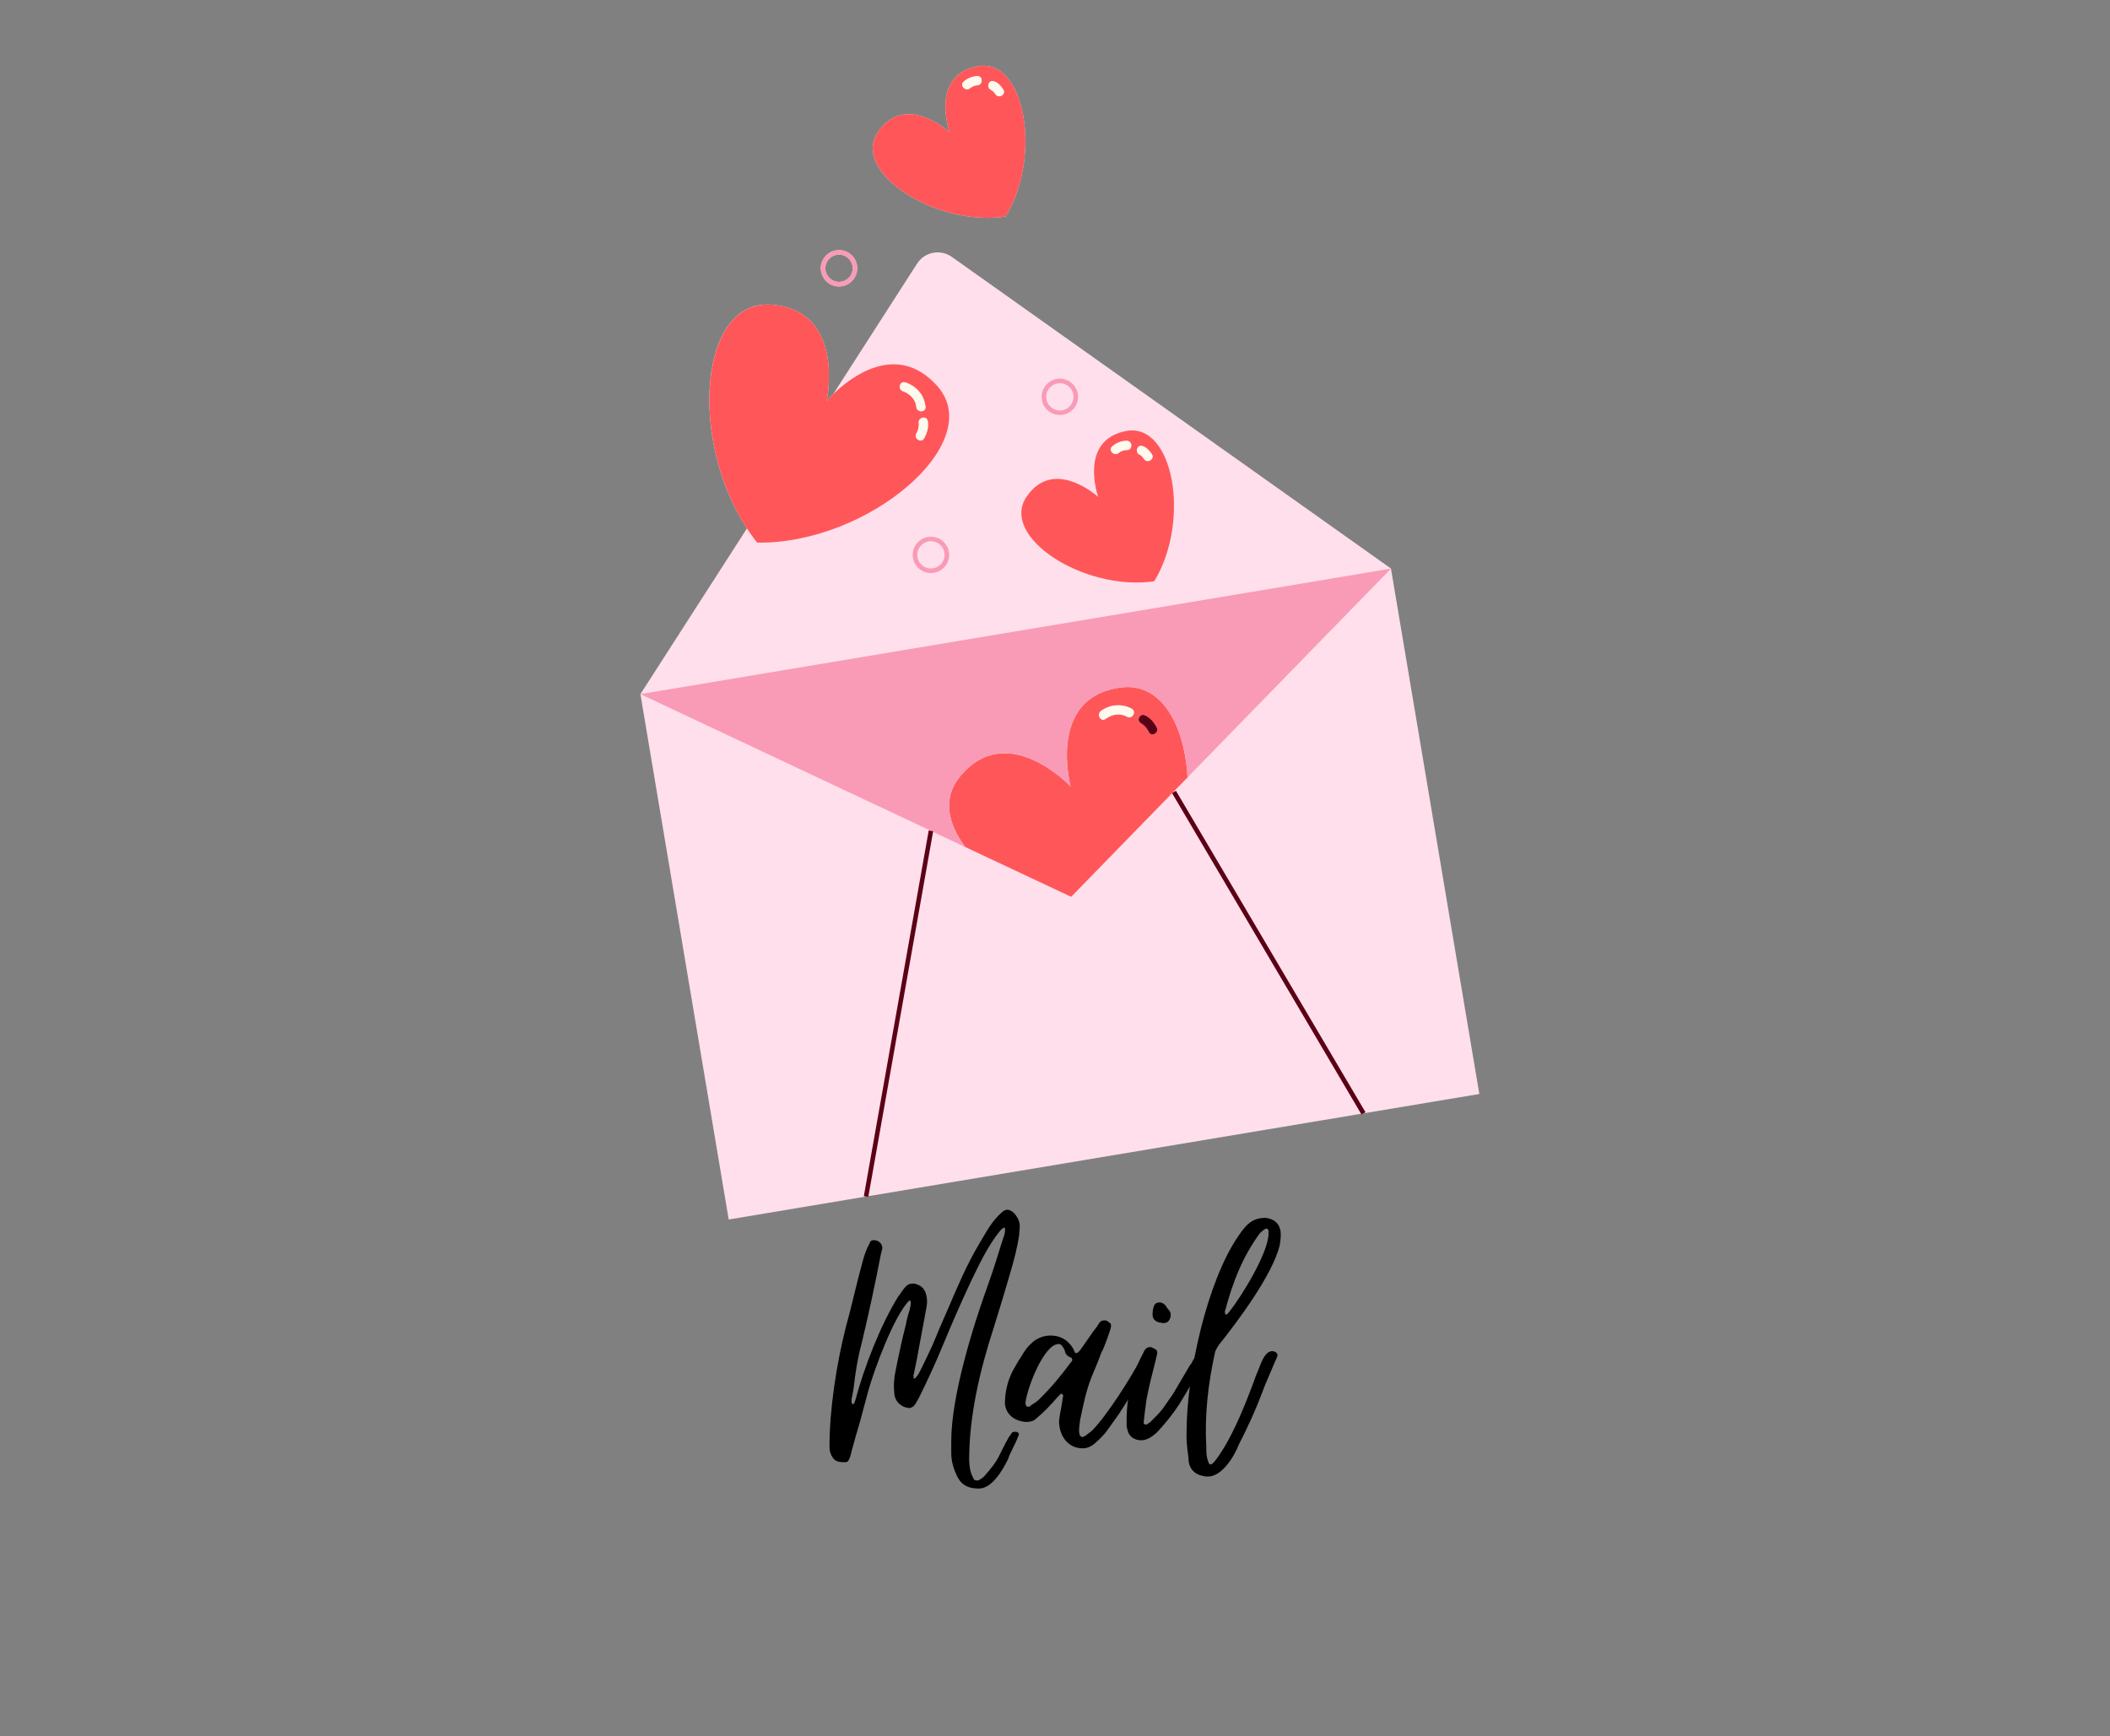 <svg xmlns="http://www.w3.org/2000/svg" xmlns:xlink="http://www.w3.org/1999/xlink" width="175" zoomAndPan="magnify" viewBox="0 0 131.25 108" height="144" preserveAspectRatio="xMidYMid meet" version="1.0"><rect x="0" y="0" width="131.25" height="108" fill="#808080" stroke="none"/><defs><g/><clipPath id="1f24035604"><path d="M 39.828 4 L 92.027 4 L 92.027 75.879 L 39.828 75.879 Z M 39.828 4 " clip-rule="nonzero"/></clipPath><clipPath id="4787ca7c3d"><path d="M 39.828 15 L 87 15 L 87 53 L 39.828 53 Z M 39.828 15 " clip-rule="nonzero"/></clipPath></defs><g clip-path="url(#1f24035604)"><path fill="#ffdfec" d="M 54.617 8.203 C 56.32 5.711 59.07 8.227 59.07 8.227 C 59.07 8.227 57.82 4.719 60.785 4.125 C 63.75 3.535 64.848 9.699 62.551 13.473 C 58.176 14.109 52.914 10.695 54.617 8.203 Z M 86.523 35.367 L 59.207 15.98 C 58.5 15.477 57.516 15.668 57.047 16.398 L 51.832 24.512 C 51.57 24.766 51.422 24.945 51.422 24.945 C 51.422 24.945 52.645 19.27 47.941 18.949 C 43.484 18.648 42.848 27.387 46.461 32.875 L 39.836 43.18 L 45.328 75.863 L 53.875 74.434 L 54.012 74.457 L 54.02 74.41 L 84.664 69.285 L 84.691 69.332 L 84.816 69.258 L 92.02 68.055 Z M 51.055 16.688 C 51.055 16.062 51.566 15.559 52.191 15.559 C 52.816 15.559 53.324 16.066 53.324 16.688 C 53.324 17.312 52.812 17.82 52.191 17.82 C 51.566 17.82 51.059 17.312 51.055 16.688 Z M 51.34 16.688 C 51.34 17.156 51.723 17.535 52.191 17.535 C 52.656 17.535 53.039 17.156 53.039 16.688 C 53.039 16.223 52.66 15.84 52.191 15.84 C 51.723 15.84 51.34 16.223 51.34 16.688 Z M 51.34 16.688 " fill-opacity="1" fill-rule="nonzero"/></g><path fill="#ff5759" d="M 62.551 13.473 C 64.848 9.699 63.75 3.535 60.785 4.125 C 57.82 4.719 59.07 8.227 59.07 8.227 C 59.07 8.227 56.32 5.711 54.617 8.203 C 52.914 10.695 58.176 14.109 62.551 13.473 Z M 61.824 5.059 C 62.078 5.141 62.27 5.352 62.406 5.57 C 62.602 5.883 62.109 6.164 61.918 5.855 C 61.867 5.773 61.785 5.68 61.73 5.645 C 61.707 5.629 61.664 5.613 61.645 5.594 C 61.645 5.59 61.645 5.59 61.648 5.59 C 61.34 5.461 61.484 4.949 61.824 5.059 Z M 59.945 5.078 C 60.18 4.871 60.48 4.754 60.789 4.738 C 61.152 4.719 61.152 5.285 60.789 5.305 C 60.672 5.309 60.562 5.348 60.457 5.406 C 60.422 5.426 60.383 5.453 60.348 5.477 C 60.344 5.48 60.344 5.48 60.344 5.48 C 60.34 5.484 60.34 5.484 60.34 5.484 C 60.066 5.711 59.672 5.32 59.945 5.078 Z M 73.875 48.355 C 73.668 45.039 72.234 42.469 69.766 42.762 C 65.082 43.324 66.598 48.926 66.598 48.926 C 66.598 48.926 62.629 44.684 59.68 48.352 C 58.641 49.641 58.934 51.215 60.043 52.691 L 66.629 55.789 L 72.91 49.344 L 72.906 49.336 L 72.934 49.32 Z M 70.109 44.582 C 69.672 44.34 69.164 44.43 68.773 44.719 C 68.48 44.941 68.195 44.449 68.488 44.23 C 69.039 43.816 69.793 43.758 70.395 44.09 C 70.715 44.27 70.43 44.758 70.109 44.582 Z M 71.465 45.543 C 71.379 45.371 71.273 45.223 71.129 45.094 C 71.121 45.09 71.121 45.086 71.117 45.086 C 71.105 45.078 71.098 45.07 71.086 45.062 C 71.07 45.055 71.055 45.043 71.039 45.031 C 71.008 45.016 70.914 44.977 71.039 45.027 C 70.895 44.969 70.793 44.84 70.84 44.676 C 70.875 44.543 71.047 44.422 71.188 44.48 C 71.535 44.617 71.793 44.93 71.957 45.254 C 72.121 45.578 71.633 45.867 71.465 45.543 Z M 58.305 24.016 C 55.789 21.203 52.891 23.488 51.832 24.512 C 51.57 24.766 51.422 24.945 51.422 24.945 C 51.422 24.945 52.645 19.27 47.941 18.949 C 47.797 18.941 47.66 18.941 47.523 18.949 C 47.48 18.953 47.438 18.961 47.395 18.965 C 47.305 18.977 47.215 18.984 47.129 19.004 C 47.082 19.012 47.031 19.031 46.984 19.043 C 46.906 19.062 46.832 19.082 46.758 19.105 C 46.711 19.125 46.66 19.148 46.609 19.168 C 46.543 19.199 46.477 19.227 46.414 19.258 C 46.363 19.285 46.316 19.316 46.27 19.344 C 46.211 19.379 46.148 19.418 46.094 19.457 C 46.047 19.492 46 19.527 45.957 19.562 C 45.902 19.609 45.848 19.652 45.793 19.699 C 45.75 19.742 45.707 19.785 45.664 19.828 C 45.617 19.875 45.566 19.93 45.52 19.984 C 45.48 20.031 45.441 20.082 45.402 20.129 C 45.355 20.188 45.312 20.242 45.273 20.305 C 45.234 20.359 45.195 20.418 45.16 20.473 C 45.121 20.535 45.086 20.598 45.047 20.66 C 45.012 20.723 44.98 20.785 44.945 20.852 C 44.914 20.918 44.883 20.984 44.852 21.051 C 44.82 21.121 44.785 21.191 44.758 21.262 C 44.73 21.332 44.703 21.398 44.676 21.469 C 44.648 21.547 44.617 21.625 44.59 21.707 C 44.566 21.773 44.547 21.844 44.527 21.914 C 44.5 22 44.473 22.086 44.449 22.176 C 44.434 22.242 44.418 22.309 44.402 22.375 C 44.379 22.473 44.355 22.574 44.336 22.672 C 44.324 22.734 44.312 22.797 44.301 22.855 C 44.281 22.965 44.262 23.078 44.246 23.191 C 44.238 23.242 44.23 23.293 44.227 23.34 C 44.207 23.469 44.191 23.602 44.18 23.734 C 44.176 23.758 44.176 23.785 44.176 23.809 C 44.004 25.742 44.301 28.004 45.078 30.109 C 45.078 30.113 45.082 30.113 45.082 30.113 C 45.152 30.305 45.227 30.496 45.305 30.684 C 45.305 30.688 45.309 30.691 45.309 30.695 C 45.387 30.883 45.469 31.066 45.555 31.25 C 45.559 31.258 45.559 31.262 45.562 31.266 C 45.648 31.449 45.738 31.629 45.832 31.809 C 45.836 31.812 45.836 31.816 45.84 31.82 C 45.934 32 46.031 32.176 46.137 32.352 C 46.137 32.352 46.137 32.355 46.141 32.355 C 46.242 32.531 46.352 32.707 46.465 32.875 C 46.664 33.18 46.871 33.473 47.098 33.754 C 53.992 33.863 61.438 27.531 58.305 24.016 Z M 56.543 24.539 C 56.41 24.441 56.266 24.367 56.168 24.336 C 55.82 24.223 55.969 23.676 56.316 23.789 C 57 24.012 57.508 24.594 57.566 25.312 C 57.598 25.676 57.031 25.672 57 25.312 C 56.973 24.996 56.797 24.727 56.543 24.539 Z M 57.488 27.258 C 57.316 27.578 56.828 27.293 57 26.973 C 57.078 26.82 57.145 26.656 57.156 26.48 C 57.164 26.43 57.156 26.379 57.156 26.328 C 57.086 25.977 57.625 25.828 57.703 26.18 C 57.785 26.547 57.66 26.938 57.488 27.258 Z M 71.797 36.16 C 74.09 32.391 72.992 26.223 70.027 26.816 C 67.066 27.406 68.312 30.914 68.312 30.914 C 68.312 30.914 65.562 28.402 63.859 30.895 C 62.16 33.387 67.422 36.797 71.797 36.16 Z M 71.066 27.75 C 71.32 27.832 71.516 28.043 71.652 28.262 C 71.844 28.57 71.352 28.855 71.16 28.547 C 71.109 28.465 71.027 28.371 70.973 28.332 C 70.949 28.316 70.906 28.305 70.891 28.285 C 70.887 28.281 70.891 28.281 70.891 28.281 C 70.582 28.148 70.727 27.641 71.066 27.75 Z M 69.188 27.77 C 69.434 27.551 69.766 27.418 70.094 27.426 C 70.461 27.434 70.461 28 70.094 27.992 C 69.961 27.988 69.84 28.02 69.723 28.082 C 69.676 28.105 69.637 28.137 69.598 28.16 C 69.594 28.16 69.598 28.16 69.594 28.16 C 69.59 28.164 69.594 28.164 69.59 28.164 C 69.316 28.41 68.914 28.012 69.188 27.77 Z M 69.188 27.77 " fill-opacity="1" fill-rule="nonzero"/><g clip-path="url(#4787ca7c3d)"><path fill="#f99bb6" d="M 52.191 17.82 C 52.812 17.82 53.324 17.312 53.324 16.688 C 53.324 16.066 52.816 15.559 52.191 15.559 C 51.566 15.559 51.055 16.062 51.055 16.688 C 51.059 17.312 51.566 17.82 52.191 17.82 Z M 52.191 15.84 C 52.66 15.84 53.039 16.223 53.039 16.688 C 53.039 17.156 52.656 17.535 52.191 17.535 C 51.723 17.535 51.34 17.156 51.34 16.688 C 51.34 16.223 51.723 15.84 52.191 15.84 Z M 86.527 35.371 L 73.875 48.355 C 73.668 45.043 72.234 42.469 69.766 42.766 C 65.082 43.324 66.598 48.93 66.598 48.93 C 66.598 48.93 62.629 44.688 59.68 48.352 C 58.641 49.645 58.934 51.215 60.043 52.691 L 58.039 51.75 L 58.047 51.711 L 57.906 51.684 L 39.836 43.18 Z M 57.906 35.648 C 58.531 35.648 59.043 35.141 59.043 34.52 C 59.043 33.895 58.535 33.387 57.906 33.387 C 57.285 33.387 56.773 33.895 56.773 34.52 C 56.773 35.141 57.285 35.648 57.906 35.648 Z M 57.906 33.668 C 58.375 33.668 58.758 34.051 58.758 34.52 C 58.758 34.984 58.375 35.363 57.906 35.363 C 57.441 35.363 57.059 34.984 57.059 34.52 C 57.059 34.051 57.438 33.668 57.906 33.668 Z M 65.926 25.816 C 66.551 25.816 67.059 25.312 67.059 24.688 C 67.059 24.062 66.551 23.555 65.926 23.555 C 65.301 23.555 64.793 24.062 64.793 24.688 C 64.793 25.312 65.301 25.816 65.926 25.816 Z M 65.926 23.84 C 66.395 23.84 66.777 24.219 66.777 24.688 C 66.777 25.156 66.395 25.535 65.926 25.535 C 65.457 25.535 65.078 25.152 65.078 24.688 C 65.078 24.219 65.457 23.84 65.926 23.84 Z M 65.926 23.84 " fill-opacity="1" fill-rule="nonzero"/></g><path fill="#fff9ee" d="M 60.785 5.305 C 60.668 5.309 60.559 5.348 60.457 5.406 C 60.418 5.426 60.383 5.449 60.348 5.477 C 60.344 5.477 60.348 5.477 60.344 5.477 C 60.344 5.48 60.344 5.48 60.34 5.48 C 60.34 5.484 60.34 5.484 60.34 5.484 C 60.066 5.711 59.672 5.316 59.945 5.078 C 60.18 4.871 60.477 4.75 60.789 4.734 C 61.152 4.719 61.152 5.281 60.785 5.305 Z M 61.824 5.059 C 61.484 4.949 61.34 5.461 61.648 5.59 C 61.648 5.59 61.645 5.59 61.648 5.594 C 61.668 5.613 61.707 5.629 61.73 5.645 C 61.785 5.68 61.867 5.773 61.918 5.855 C 62.109 6.164 62.602 5.883 62.41 5.57 C 62.27 5.352 62.078 5.141 61.824 5.059 Z M 70.395 44.09 C 69.793 43.758 69.039 43.816 68.488 44.23 C 68.195 44.449 68.48 44.941 68.773 44.719 C 69.164 44.426 69.672 44.34 70.109 44.582 C 70.43 44.758 70.715 44.27 70.395 44.09 Z M 57.566 25.312 C 57.508 24.594 57 24.012 56.316 23.789 C 55.969 23.68 55.82 24.223 56.168 24.336 C 56.266 24.367 56.41 24.441 56.543 24.539 C 56.797 24.727 56.973 24.992 57 25.312 C 57.031 25.672 57.598 25.676 57.566 25.312 Z M 57.156 26.324 C 57.156 26.379 57.164 26.43 57.156 26.48 C 57.145 26.656 57.078 26.82 57 26.973 C 56.828 27.293 57.316 27.578 57.488 27.258 C 57.66 26.938 57.785 26.547 57.703 26.18 C 57.625 25.828 57.086 25.973 57.156 26.324 Z M 69.59 28.168 C 69.594 28.164 69.594 28.164 69.594 28.164 C 69.594 28.164 69.594 28.164 69.598 28.164 C 69.641 28.137 69.676 28.109 69.723 28.086 C 69.84 28.023 69.961 27.992 70.094 27.996 C 70.461 28 70.461 27.434 70.094 27.426 C 69.766 27.418 69.434 27.551 69.188 27.77 C 68.914 28.012 69.316 28.41 69.59 28.168 Z M 71.652 28.262 C 71.516 28.043 71.32 27.832 71.066 27.75 C 70.727 27.641 70.582 28.152 70.891 28.281 C 70.891 28.281 70.887 28.281 70.891 28.285 C 70.91 28.305 70.949 28.316 70.973 28.332 C 71.027 28.371 71.109 28.465 71.16 28.547 C 71.355 28.855 71.844 28.57 71.652 28.262 Z M 71.652 28.262 " fill-opacity="1" fill-rule="nonzero"/><path fill="#5b0116" d="M 71.957 45.258 C 72.121 45.582 71.633 45.867 71.465 45.543 C 71.379 45.371 71.273 45.223 71.129 45.098 C 71.121 45.09 71.121 45.09 71.117 45.086 C 71.105 45.078 71.098 45.07 71.086 45.066 C 71.07 45.055 71.055 45.043 71.039 45.035 C 71.008 45.016 70.914 44.977 71.039 45.027 C 70.895 44.969 70.793 44.84 70.84 44.68 C 70.875 44.543 71.047 44.426 71.188 44.484 C 71.535 44.621 71.793 44.934 71.957 45.258 Z M 57.77 51.66 L 53.734 74.41 L 53.875 74.434 L 54.012 74.457 L 54.02 74.41 L 58.039 51.75 L 58.047 51.711 L 57.906 51.684 Z M 73.148 49.191 L 72.934 49.32 L 72.906 49.34 L 72.91 49.344 L 84.664 69.285 L 84.691 69.332 L 84.816 69.258 L 84.938 69.188 Z M 73.148 49.191 " fill-opacity="1" fill-rule="nonzero"/><g fill="#000000" fill-opacity="1"><g transform="translate(52.015, 92.741)"><g><path d="M 8.879 -0.141 C 9.688 -0.141 10.355 -1.281 10.691 -1.977 C 10.773 -2.227 10.887 -2.449 10.996 -2.672 C 11.109 -2.895 11.219 -3.117 11.301 -3.34 L 11.359 -3.48 C 11.387 -3.59 11.273 -3.676 11.164 -3.676 C 11.023 -3.676 10.941 -3.648 10.914 -3.59 C 10.887 -3.535 10.828 -3.48 10.801 -3.426 C 10.746 -3.34 10.691 -3.285 10.664 -3.203 C 10.578 -3.062 10.496 -2.895 10.41 -2.727 C 10.328 -2.562 10.246 -2.395 10.16 -2.227 C 9.938 -1.754 9.605 -1.363 9.242 -0.945 C 9.16 -0.836 9.02 -0.75 8.879 -0.668 C 8.852 -0.641 8.797 -0.641 8.77 -0.641 C 8.629 -0.641 8.547 -0.695 8.52 -0.809 C 8.324 -1.168 8.297 -1.477 8.27 -1.895 C 8.27 -4.703 8.938 -7.488 9.801 -10.16 C 10.16 -11.301 10.496 -12.414 10.828 -13.559 C 11.051 -14.336 11.273 -15.117 11.387 -15.98 C 11.387 -16.062 11.387 -16.176 11.414 -16.285 C 11.414 -16.367 11.414 -16.48 11.414 -16.562 C 11.387 -16.898 11.051 -17.484 10.633 -17.484 C 10.523 -17.484 10.41 -17.426 10.328 -17.344 C 9.688 -16.812 9.297 -16.035 8.879 -15.34 C 8.102 -14.031 7.516 -12.637 6.934 -11.273 C 6.598 -10.523 6.293 -9.801 5.984 -9.047 C 5.68 -8.406 5.43 -7.852 5.121 -7.266 L 4.926 -7.016 C 4.926 -7.016 4.926 -7.016 4.898 -6.988 L 4.871 -6.988 C 4.844 -6.988 4.844 -6.988 4.816 -7.016 C 4.816 -7.043 4.816 -7.098 4.816 -7.125 C 4.789 -7.156 4.789 -7.184 4.816 -7.211 C 4.957 -7.879 5.094 -8.547 5.207 -9.215 L 5.625 -11.469 C 5.68 -11.777 5.652 -12.055 5.566 -12.305 C 5.457 -12.609 5.262 -12.777 4.957 -12.863 C 4.926 -12.891 4.844 -12.891 4.762 -12.891 C 4.566 -12.891 4.426 -12.832 4.316 -12.695 C 4.23 -12.609 4.148 -12.5 4.094 -12.414 C 4.008 -12.305 3.953 -12.191 3.871 -12.109 C 2.758 -10.328 1.727 -7.656 1.195 -5.652 L 1.113 -5.43 C 1.086 -5.402 1.059 -5.402 1.004 -5.402 L 0.973 -5.43 C 0.945 -5.594 0.945 -5.762 1.004 -5.93 C 1.031 -6.098 1.059 -6.262 1.086 -6.402 C 1.195 -7.379 1.336 -8.27 1.586 -9.188 C 2.031 -11.051 2.422 -12.863 2.785 -14.754 L 2.867 -15.062 C 2.895 -15.367 2.617 -15.617 2.312 -15.59 C 2.199 -15.59 2.117 -15.535 2.086 -15.422 C 1.863 -15.004 1.754 -14.672 1.641 -14.254 C 1.449 -13.559 1.281 -12.863 1.113 -12.191 C 0.945 -11.496 0.781 -10.828 0.586 -10.133 C 0.027 -7.906 -0.418 -5.094 -0.418 -2.758 C -0.418 -2.562 -0.391 -2.449 -0.363 -2.367 C -0.168 -1.809 0.113 -1.781 0.586 -1.781 C 0.668 -1.781 0.75 -1.836 0.781 -1.922 C 0.863 -2.086 0.918 -2.254 0.945 -2.422 C 1.113 -3.035 1.281 -3.648 1.477 -4.289 C 1.641 -4.898 1.809 -5.512 1.977 -6.152 C 2.34 -7.488 3.59 -10.887 4.539 -11.832 L 4.594 -11.832 C 4.621 -11.832 4.621 -11.805 4.621 -11.777 C 4.648 -11.691 4.648 -11.609 4.621 -11.523 C 4.594 -11.332 4.539 -11.137 4.48 -10.969 C 4.426 -10.773 4.371 -10.578 4.344 -10.383 C 4.094 -9.41 3.898 -8.492 3.703 -7.516 C 3.59 -7.016 3.562 -6.516 3.617 -6.012 C 3.676 -5.594 3.926 -5.316 4.344 -5.18 C 4.371 -5.18 4.398 -5.18 4.426 -5.18 C 4.453 -5.148 4.453 -5.148 4.48 -5.148 C 4.676 -5.148 4.816 -5.234 4.926 -5.402 L 5.148 -5.789 C 5.68 -6.875 6.152 -7.879 6.598 -8.965 C 7.184 -10.383 7.793 -11.777 8.434 -13.141 C 8.965 -14.227 9.465 -15.285 10.215 -16.203 C 10.246 -16.23 10.301 -16.285 10.41 -16.367 L 10.469 -16.367 C 10.496 -16.34 10.496 -16.34 10.496 -16.312 C 10.523 -16.062 10.438 -15.84 10.355 -15.617 C 10.051 -14.645 9.77 -13.723 9.438 -12.805 C 8.492 -10.188 7.156 -5.875 7.156 -3.09 L 7.156 -2.367 C 7.156 -1.836 7.293 -1.391 7.516 -0.918 C 7.824 -0.277 8.324 -0.141 8.879 -0.141 Z M 8.879 -0.141 "/></g></g></g><g fill="#000000" fill-opacity="1"><g transform="translate(62.927, 92.741)"><g><path d="M 4.426 -2.645 C 4.703 -2.645 4.957 -2.758 5.207 -2.98 C 5.43 -3.172 5.625 -3.367 5.816 -3.59 C 6.098 -3.953 6.375 -4.371 6.68 -4.789 L 7.852 -6.625 C 7.988 -6.82 8.102 -7.043 8.238 -7.266 C 8.352 -7.488 8.461 -7.711 8.602 -7.934 C 8.688 -8.074 8.715 -8.211 8.742 -8.297 C 8.742 -8.297 8.742 -8.324 8.742 -8.406 C 8.715 -8.547 8.602 -8.602 8.406 -8.602 C 8.324 -8.602 8.27 -8.574 8.238 -8.52 C 8.129 -8.406 8.047 -8.27 7.988 -8.129 C 7.406 -7.016 5.902 -4.648 5.012 -3.758 C 4.926 -3.676 4.844 -3.617 4.762 -3.562 C 4.676 -3.48 4.594 -3.426 4.48 -3.367 C 4.453 -3.367 4.453 -3.367 4.453 -3.367 C 4.453 -3.34 4.453 -3.34 4.426 -3.34 C 4.344 -3.34 4.289 -3.395 4.23 -3.48 C 4.148 -3.785 4.23 -4.094 4.258 -4.398 C 4.453 -5.316 4.621 -6.18 4.957 -7.043 C 5.18 -7.57 5.402 -8.102 5.594 -8.629 C 5.734 -8.824 6.18 -10.078 6.18 -10.215 C 6.207 -10.355 6.152 -10.438 6.039 -10.496 C 5.957 -10.578 5.875 -10.605 5.762 -10.605 C 5.625 -10.605 5.512 -10.551 5.43 -10.41 C 5.316 -10.215 5.207 -10.078 5.094 -9.938 L 4.258 -8.742 C 4.176 -8.656 4.121 -8.602 4.062 -8.574 C 4.062 -8.574 4.035 -8.574 3.953 -8.574 L 3.812 -8.879 C 3.48 -9.41 3.008 -9.66 2.422 -9.66 C 2.059 -9.66 1.699 -9.547 1.363 -9.297 C 1.141 -9.102 0.945 -8.91 0.75 -8.602 C 0.641 -8.406 0.527 -8.238 0.418 -8.074 C 0.305 -7.879 0.195 -7.684 0.082 -7.488 C -0.25 -6.848 -0.418 -6.152 -0.418 -5.402 C -0.336 -4.734 0.168 -4.371 0.809 -4.289 L 0.973 -4.289 C 1.168 -4.289 1.336 -4.344 1.449 -4.426 C 1.977 -4.871 2.395 -5.289 2.84 -5.816 C 2.922 -5.902 2.98 -5.957 3.062 -6.039 L 3.117 -6.039 C 3.172 -5.984 3.203 -5.957 3.203 -5.957 C 3.203 -5.93 3.203 -5.875 3.203 -5.848 C 3.172 -5.789 3.172 -5.734 3.172 -5.707 C 3.145 -5.484 3.09 -5.262 3.062 -5.039 C 3.008 -4.816 2.98 -4.594 2.949 -4.344 C 2.949 -3.48 3.453 -2.645 4.426 -2.645 Z M 0.973 -5.234 C 0.891 -5.262 0.863 -5.371 0.863 -5.512 C 1.004 -6.516 2.031 -9.133 2.922 -9.133 C 3.035 -9.133 3.117 -9.074 3.172 -8.965 C 3.258 -8.852 3.285 -8.77 3.312 -8.715 C 3.34 -8.52 3.453 -8.379 3.676 -8.297 C 3.758 -8.27 3.785 -8.184 3.758 -8.074 C 3.758 -8.074 3.73 -8.047 3.703 -8.016 C 3.062 -7.156 2.449 -6.402 1.672 -5.652 C 1.586 -5.566 1.504 -5.512 1.418 -5.457 C 1.336 -5.402 1.227 -5.344 1.141 -5.262 C 1.113 -5.234 1.059 -5.234 0.973 -5.234 Z M 0.973 -5.234 "/></g></g></g><g fill="#000000" fill-opacity="1"><g transform="translate(70.276, 92.741)"><g><path d="M 0.723 -3.145 C 1.086 -3.145 1.418 -3.395 1.672 -3.617 C 2.199 -4.176 2.672 -4.762 3.09 -5.402 C 3.34 -5.816 3.59 -6.234 3.84 -6.652 C 4.094 -7.043 4.344 -7.434 4.594 -7.852 L 4.816 -8.27 C 4.898 -8.379 4.762 -8.547 4.621 -8.574 C 4.594 -8.602 4.539 -8.602 4.453 -8.602 C 4.344 -8.602 4.23 -8.547 4.121 -8.406 C 4.035 -8.297 3.98 -8.184 3.926 -8.102 C 3.871 -7.988 3.812 -7.879 3.73 -7.793 L 2.699 -6.039 L 2.059 -5.121 C 1.836 -4.816 1.559 -4.566 1.254 -4.258 C 1.227 -4.23 1.195 -4.23 1.168 -4.203 C 1.141 -4.176 1.113 -4.176 1.086 -4.148 C 1.059 -4.121 1.031 -4.121 0.973 -4.121 C 0.891 -4.148 0.863 -4.176 0.863 -4.258 C 0.891 -4.512 0.918 -4.734 0.945 -4.957 C 0.973 -5.18 1.004 -5.402 1.031 -5.625 C 1.168 -6.375 1.336 -7.043 1.531 -7.793 L 1.699 -8.492 C 1.727 -8.656 1.699 -8.77 1.559 -8.824 C 1.418 -8.91 1.336 -8.938 1.336 -8.938 L 1.254 -8.938 C 1.031 -8.938 0.918 -8.77 0.836 -8.574 C 0.141 -7.238 -0.195 -5.848 -0.195 -4.426 C -0.195 -4.316 -0.195 -4.203 -0.195 -4.094 C -0.195 -3.98 -0.168 -3.871 -0.141 -3.785 C -0.055 -3.367 0.305 -3.145 0.723 -3.145 Z M 1.977 -10.438 C 2.059 -10.438 2.145 -10.438 2.172 -10.438 C 2.199 -10.438 2.254 -10.469 2.34 -10.496 C 2.535 -10.633 2.617 -10.996 2.477 -11.191 C 2.395 -11.273 2.312 -11.387 2.227 -11.523 C 2.117 -11.664 1.977 -11.719 1.836 -11.719 C 1.699 -11.719 1.586 -11.664 1.531 -11.555 C 1.449 -11.387 1.418 -11.191 1.418 -10.969 C 1.418 -10.773 1.504 -10.605 1.699 -10.523 C 1.754 -10.496 1.809 -10.469 1.863 -10.469 C 1.895 -10.469 1.949 -10.469 1.977 -10.438 Z M 1.977 -10.438 "/></g></g></g><g fill="#000000" fill-opacity="1"><g transform="translate(73.728, 92.741)"><g><path d="M 1.418 -0.891 C 2.281 -0.891 3.035 -2.117 3.34 -2.895 C 3.871 -3.926 4.371 -5.012 4.789 -6.125 C 4.898 -6.43 5.012 -6.711 5.148 -7.016 C 5.289 -7.32 5.402 -7.629 5.539 -7.934 C 5.566 -8.016 5.625 -8.102 5.652 -8.184 C 5.68 -8.238 5.707 -8.324 5.734 -8.406 C 5.762 -8.492 5.707 -8.547 5.625 -8.629 C 5.566 -8.656 5.484 -8.688 5.402 -8.688 C 4.984 -8.688 4.734 -8.016 4.621 -7.711 C 4.539 -7.516 4.453 -7.293 4.371 -7.098 C 4.289 -6.902 4.23 -6.68 4.148 -6.488 C 3.59 -5.012 2.785 -3.035 1.809 -1.809 C 1.727 -1.727 1.672 -1.672 1.613 -1.641 C 1.559 -1.641 1.531 -1.641 1.504 -1.672 C 1.477 -1.699 1.449 -1.727 1.449 -1.754 C 1.449 -1.781 1.449 -1.809 1.418 -1.836 C 1.309 -2.145 1.309 -2.395 1.309 -2.699 C 1.195 -4.703 1.418 -6.625 1.836 -8.547 C 1.863 -8.742 1.977 -8.879 2.086 -9.074 C 3.23 -10.496 5.457 -13.473 5.875 -15.285 C 5.93 -15.59 5.957 -15.895 5.93 -16.145 C 5.848 -16.648 5.512 -16.926 4.984 -16.98 C 4.121 -16.98 3.758 -16.508 3.312 -15.867 C 1.336 -13 0.082 -7.238 0.082 -3.648 C 0.055 -3.23 0.113 -2.672 0.195 -2.086 C 0.195 -1.449 0.5 -1.031 1.141 -0.918 C 1.195 -0.891 1.281 -0.891 1.418 -0.891 Z M 2.504 -10.969 L 2.477 -10.996 C 2.477 -11.023 2.477 -11.078 2.477 -11.109 C 2.449 -11.137 2.449 -11.164 2.477 -11.191 C 2.949 -12.973 3.562 -14.559 4.648 -16.035 C 4.734 -16.117 4.957 -16.312 5.039 -16.312 C 5.094 -16.312 5.148 -16.285 5.18 -16.203 L 5.18 -15.953 C 5.121 -14.727 3.508 -12.109 2.758 -11.164 C 2.699 -11.078 2.645 -11.023 2.562 -10.969 Z M 2.504 -10.969 "/></g></g></g></svg>